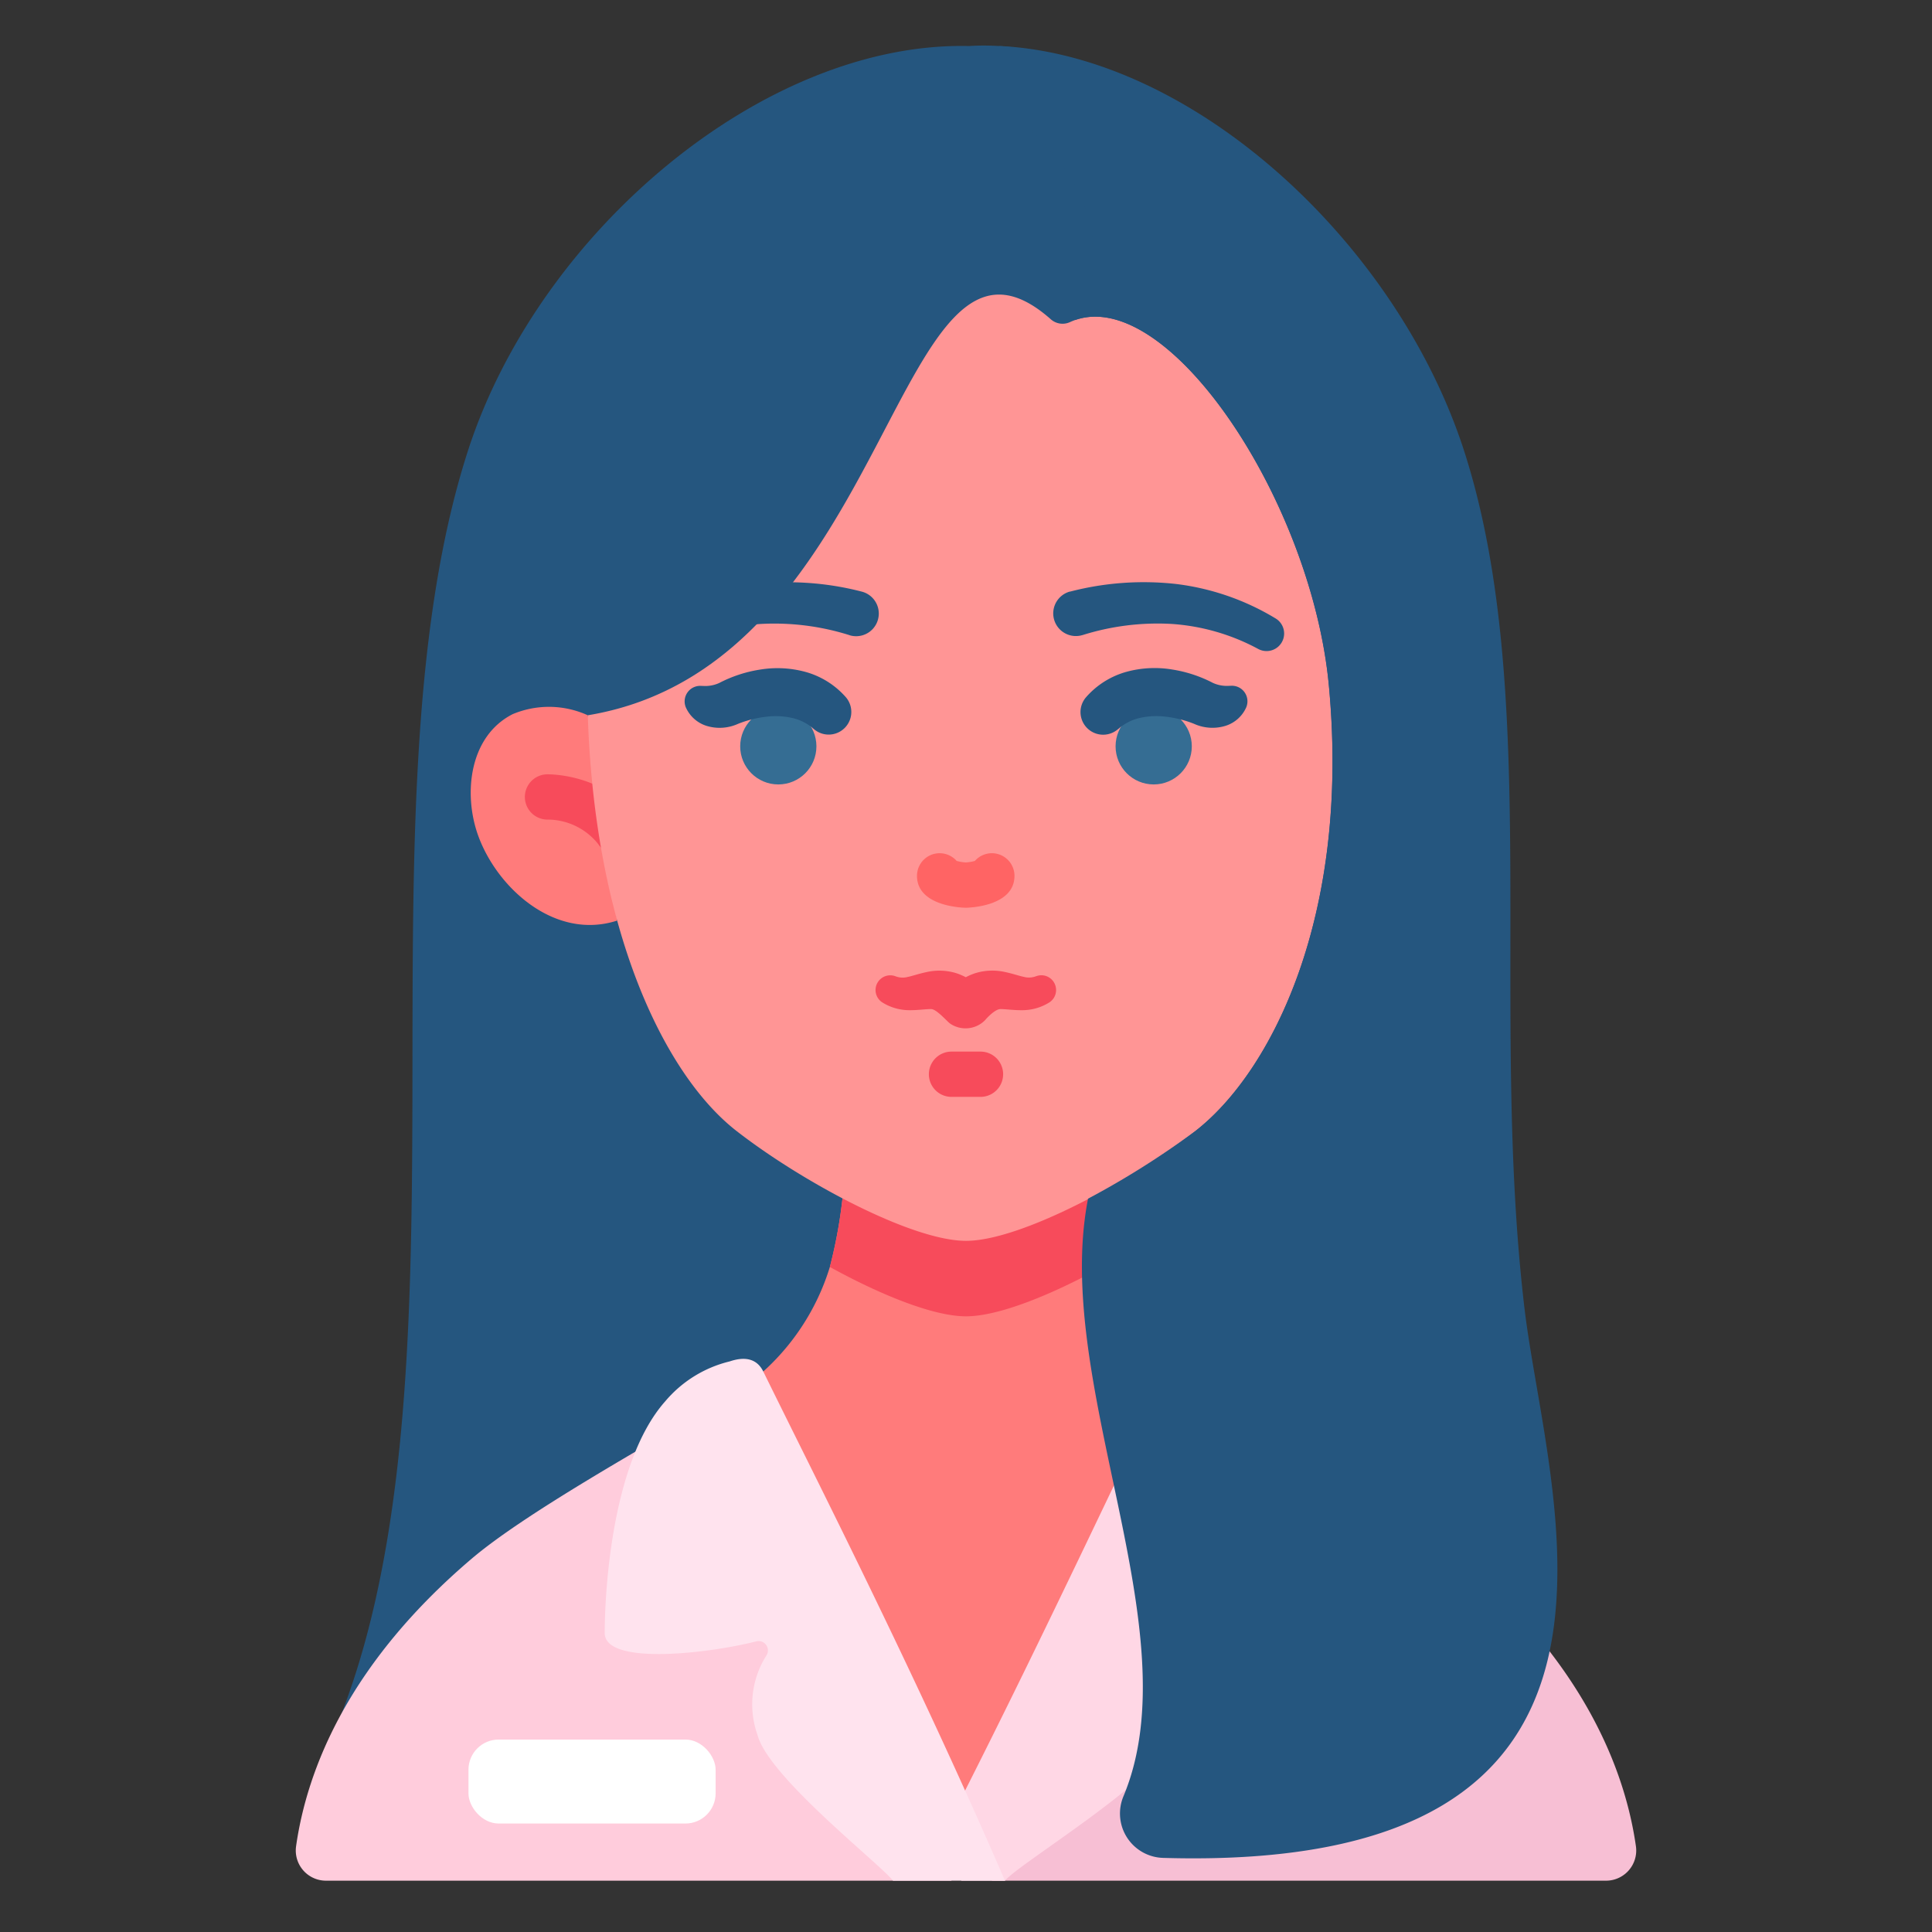 <svg xmlns="http://www.w3.org/2000/svg" viewBox="0 0 128 128"><rect x="0" y="0" width="128" height="128" fill="#333333" stroke="none"/><path fill="#25567f" d="M64.186,3.05C50.629,2.741,35.678,15.34,30.991,29.9,23.224,54.031,32,92.2,21.922,115.25l68.745-.365a254.255,254.255,0,0,0,2.666-71.218c-1.029-9.519-2.6-20.767-8.666-28C77.959,7.672,71.445,4.015,68.141,3.3A15.726,15.726,0,0,0,64.186,3.05Z"/><path fill="#ff7b7b" d="M92.339,123.6H35.661c-9.389,0-14.323-8.249-7.867-15.067a43.993,43.993,0,0,1,3.466-3.273c3.5-2.98,11.36-9.37,16.76-12.53a15.418,15.418,0,0,0,6.96-8.79,31.954,31.954,0,0,0,.93-5.52H72.09a31.954,31.954,0,0,0,.93,5.52,15.4,15.4,0,0,0,6.95,8.79c5.41,3.16,13.26,9.55,16.77,12.53a44.014,44.014,0,0,1,3.467,3.275C106.66,115.353,101.727,123.6,92.339,123.6Z"/><path fill="#f7bfd4" d="M96.742,103.263c-3.508-2.982-11.361-7.371-16.77-10.534L65.715,124.6H106.4a2,2,0,0,0,1.987-2.26C107.661,117.223,104.905,110.2,96.742,103.263Z"/><path fill="#ffccdc" d="M48.025,92.729c-5.409,3.163-13.262,7.552-16.77,10.534-8.163,6.941-10.919,13.96-11.642,19.078A2,2,0,0,0,21.6,124.6H63.04Z"/><path fill="#ff7b7b" d="M38.943,47.389a6.212,6.212,0,0,0-4.974-.076c-2.886,1.464-3.275,5.27-2.306,8,1.244,3.505,5.1,7.013,9.225,5.678Z"/><path fill="#f74b5b" d="M40.89 56.6a1.5 1.5 0 0 1-1.256-.678A4.289 4.289 0 0 0 36.312 54.3a.243.243 0 0 1-.027 0 1.5 1.5 0 0 1-.023-3c.149 0 3.909-.031 5.882 2.981A1.5 1.5 0 0 1 40.89 56.6zM73.02 83.94c-3.38 1.86-6.87 3.27-9.02 3.27s-5.64-1.41-9.02-3.27a31.954 31.954 0 0 0 .93-5.52H72.09A31.954 31.954 0 0 0 73.02 83.94z"/><path fill="#ff9595" d="M88.035,45.377C86.856,32.946,77.086,18.506,70.89,21.34a1.174,1.174,0,0,1-1.265-.181C59.28,11.993,59.292,44.028,38.943,47.389,39.406,61.643,44,71.2,48.8,74.933c4.354,3.386,11.617,7.276,15.2,7.276s10.846-3.89,15.2-7.276C84.227,71.023,89.487,60.676,88.035,45.377Z"/><circle cx="76.435" cy="49.446" r="2.525" fill="#356d93"/><path fill="#25567f" d="M71.948 46.2a5.512 5.512 0 0 1 2.719-1.7 7.072 7.072 0 0 1 3-.142 8.761 8.761 0 0 1 2.689.885 2.237 2.237 0 0 0 .933.2l.294-.01a1.03 1.03 0 0 1 1.063 1 1.043 1.043 0 0 1-.077.425 2.233 2.233 0 0 1-1.352 1.223 2.948 2.948 0 0 1-2.105-.125 7.252 7.252 0 0 0-1.874-.472 4.934 4.934 0 0 0-1.746.088 3.182 3.182 0 0 0-1.351.682l-.115.092A1.5 1.5 0 0 1 71.948 46.2zM70.925 39.188a19.387 19.387 0 0 1 6.973-.5 16.589 16.589 0 0 1 6.6 2.277l0 0a1.164 1.164 0 0 1-1.15 2.024 14.061 14.061 0 0 0-5.711-1.651 16.561 16.561 0 0 0-5.915.738l-.009 0a1.5 1.5 0 0 1-.865-2.874z"/><circle cx="51.565" cy="49.446" r="2.525" fill="#356d93"/><path fill="#25567f" d="M53.864 48.256a3.182 3.182 0 0 0-1.351-.682 4.934 4.934 0 0 0-1.746-.088 7.252 7.252 0 0 0-1.874.472 2.948 2.948 0 0 1-2.105.125 2.233 2.233 0 0 1-1.352-1.223 1.03 1.03 0 0 1 .981-1.42l.3.01a2.237 2.237 0 0 0 .933-.2 8.761 8.761 0 0 1 2.689-.885 7.072 7.072 0 0 1 2.995.142 5.512 5.512 0 0 1 2.719 1.7 1.5 1.5 0 0 1-2.073 2.145zM56.274 42.079a16.561 16.561 0 0 0-5.915-.738 14.061 14.061 0 0 0-5.711 1.651A1.164 1.164 0 0 1 43.5 40.97l.008 0a16.589 16.589 0 0 1 6.6-2.277 19.387 19.387 0 0 1 6.973.5 1.5 1.5 0 0 1-.719 2.914l-.068-.019z"/><path fill="#f74b5b" d="M69.916,65.278a.973.973,0,0,0-1.234-.613l-.084.028a1.3,1.3,0,0,1-.769.026c-.3-.059-.7-.206-1.254-.323a3.842,3.842,0,0,0-1.978.085,4.176,4.176,0,0,0-.611.262,4.236,4.236,0,0,0-.612-.262A3.838,3.838,0,0,0,61.4,64.4c-.553.117-.953.264-1.255.323a1.3,1.3,0,0,1-.769-.026l-.084-.029a.975.975,0,0,0-.856,1.732,3.382,3.382,0,0,0,1.841.528c.6,0,1.078-.08,1.421-.073s.989.75,1.225.943a1.813,1.813,0,0,0,2.347-.216c.123-.152.659-.724,1.009-.727s.821.076,1.422.073a3.381,3.381,0,0,0,1.84-.528A.976.976,0,0,0,69.916,65.278Z"/><path fill="#ff6464" d="M65.715,56.528a1.5,1.5,0,0,0-1.127.51,2.815,2.815,0,0,1-.6.1,2.782,2.782,0,0,1-.608-.1,1.5,1.5,0,0,0-2.627.99c0,2.087,3.2,2.112,3.235,2.112s3.224-.025,3.224-2.112A1.5,1.5,0,0,0,65.715,56.528Z"/><path fill="#f74b5b" d="M64.96,69.671H63.04a1.5,1.5,0,0,0,0,3h1.92a1.5,1.5,0,0,0,0-3Z"/><path fill="#ffd7e5" d="M83.921,92.834A8.076,8.076,0,0,0,79.653,90.2c-.949-.321-1.782-.224-2.223.675-2.779,5.665-8.254,17.431-13.743,28.253V124.6h2.9c.882-1.129,10.511-6.882,11.229-9.663a6.038,6.038,0,0,0-.6-5.267.619.619,0,0,1,.678-.926c3,.775,10.043,1.641,10.043-.557C87.937,106.031,87.6,96.971,83.921,92.834Z"/><path fill="#ffe3ee" d="M66.583,124.6c-6.021-13.913-12.564-26.7-16.012-33.73-.441-.9-1.275-.995-2.224-.674a8.071,8.071,0,0,0-4.268,2.638c-3.679,4.137-4.016,13.2-4.016,15.353,0,2.2,7.038,1.332,10.043.557a.619.619,0,0,1,.678.926,6.038,6.038,0,0,0-.6,5.267c.718,2.781,8.1,8.534,8.979,9.663Z"/><path fill="#25567f" d="M77.06,123.09a2.941,2.941,0,0,1-2.62-4.1c4.56-10.97-4.764-27.284-2.354-39.574A56.95,56.95,0,0,0,79.2,74.93c5.03-3.91,10.29-14.25,8.84-29.55-1.157-12.186-10.569-26.3-16.781-24.187a.084.084,0,0,1-.092-.136c1.74-1.949,2.234-7.259-2.073-11.619-3.252-3.292-4.341-6.472-2.727-6.383,12.854.71,26.225,13.13,30.643,26.845,5.15,16,1.65,36.97,3.99,56.77C102.5,99.32,111.56,124.1,77.06,123.09Z"/><rect width="16.375" height="5.563" x="31.037" y="115.25" fill="#fff" rx="2" ry="2"/></svg>